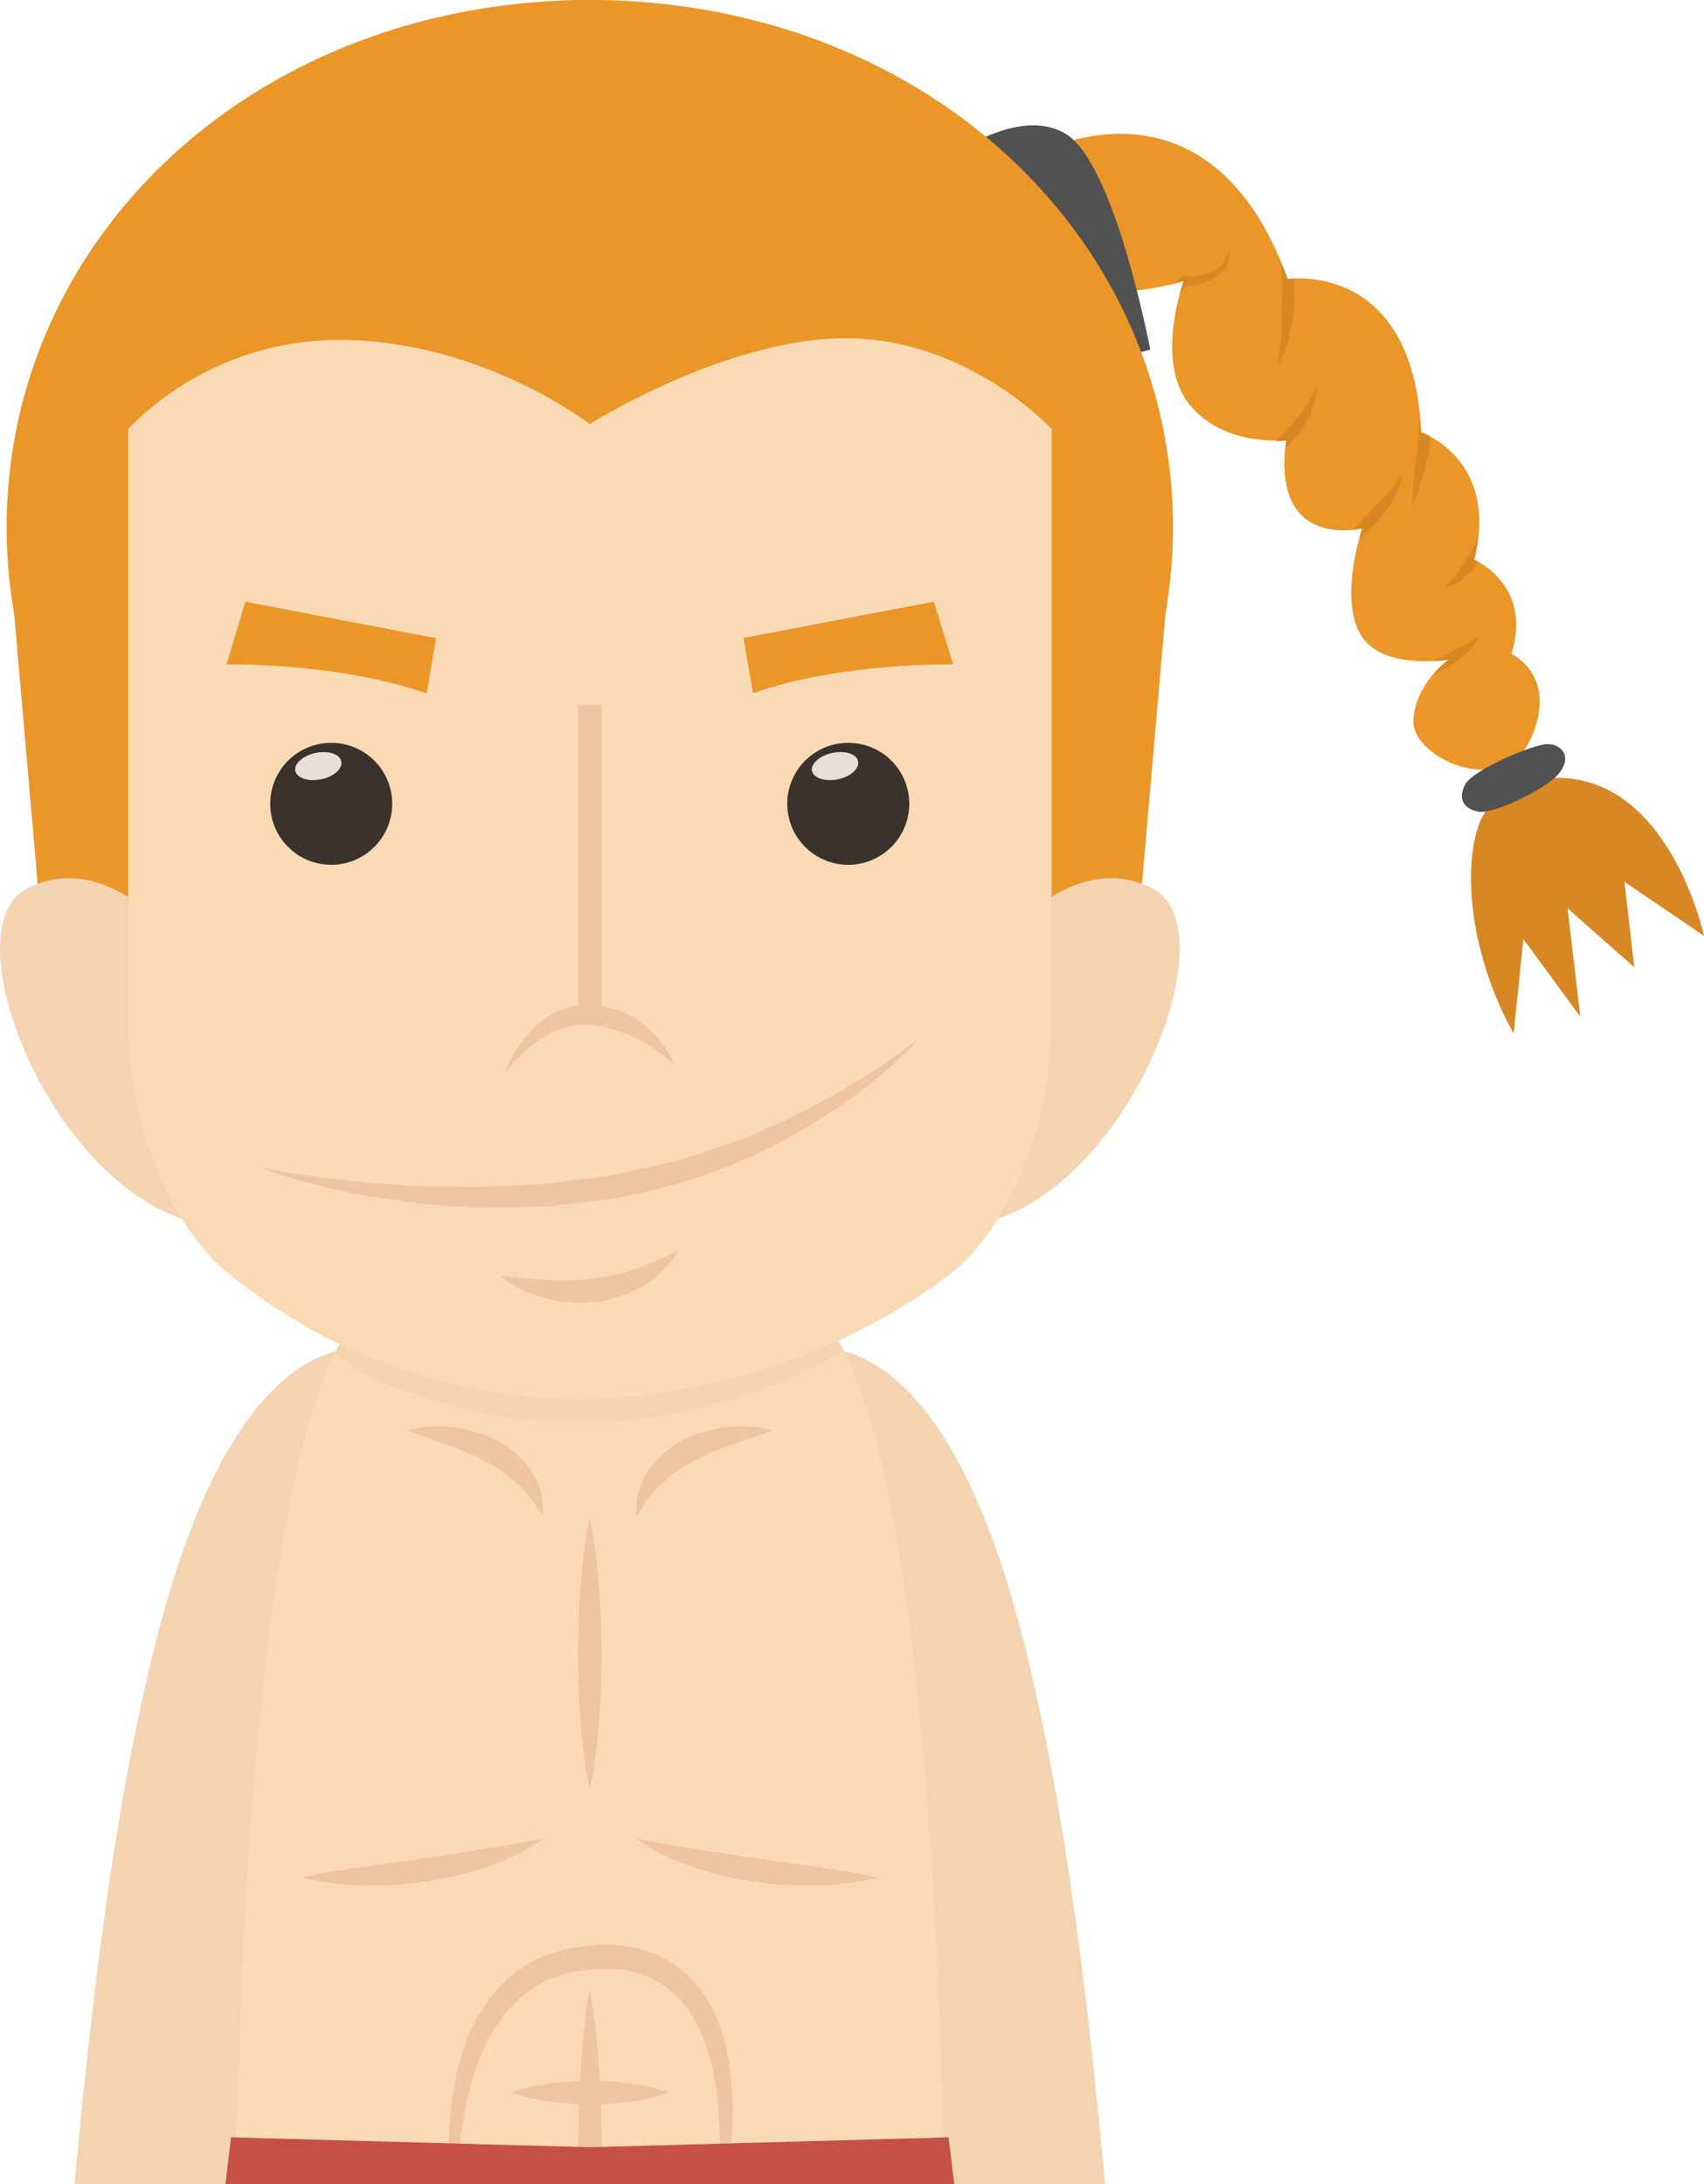 <svg xmlns="http://www.w3.org/2000/svg" viewBox="0 0 202.55 259.68"><defs><style>.cls-1{fill:#f4d3b0;}.cls-2{fill:#f9dab4;}.cls-3{fill:#efc4a0;}.cls-4{fill:#c65044;}.cls-5{fill:#ea9628;}.cls-6{fill:#d88725;}.cls-7{fill:#515151;}.cls-8{fill:#3a332d;}.cls-9{fill:#e8dfd9;}</style></defs><title>资源 346</title><g id="图层_2" data-name="图层 2"><g id="Layer_1" data-name="Layer 1"><path class="cls-1" d="M19.69,190.91c-6.33,22.37-9.15,51-10.83,68.77H36.61C39.85,217.21,44,160.47,44,160.47S29.49,156.27,19.69,190.91Z"/><path class="cls-1" d="M120.53,190.91c-9.8-34.64-24.3-30.44-24.3-30.44s4.14,56.74,7.37,99.21h27.76C129.68,241.91,126.85,213.28,120.53,190.91Z"/><path class="cls-2" d="M70.11,145.8l-.22,0v0c-9.78.05-19.1,5.89-25.08,8.94C31,161.82,28.44,231.7,28,259.68h84.24c-.45-28-3-97.86-16.82-104.93-6-3.05-15.3-8.89-25.09-8.94v0Z"/><path class="cls-1" d="M54.08,167.14a50.06,50.06,0,0,0,16.24,2,66.12,66.12,0,0,0,30-8.47c-1.46-2.87-3.07-4.94-4.9-5.87-6-3.05-15.29-8.89-25.08-8.94v0l-.21,0-.22,0v0c-9.79.05-19.1,5.89-25.09,8.94-1.84.94-3.47,3.05-4.94,6C43.16,164.32,49.54,165.8,54.08,167.14Z"/><path class="cls-3" d="M64.51,218.62a11.24,11.24,0,0,1-1.05.74,22,22,0,0,1-3,1.61,32,32,0,0,1-4.5,1.6c-.85.22-1.72.49-2.62.68l-2.74.46a36.44,36.44,0,0,1-5.43.44,26.83,26.83,0,0,1-4.76-.16,39.15,39.15,0,0,1-4.6-.71,40.31,40.31,0,0,1,4.55-.9l2.18-.29c.78-.14,1.59-.29,2.42-.39s1.7-.27,2.59-.34,1.76-.29,2.65-.42c1.79-.2,3.56-.49,5.22-.77s3.21-.55,4.57-.73Z"/><path class="cls-3" d="M75.71,218.62l4.52.82c1.36.18,2.89.52,4.57.73s3.43.57,5.22.77c.89.13,1.76.34,2.65.42s1.75.23,2.59.34,1.64.25,2.41.39l2.19.29a40.31,40.31,0,0,1,4.55.9,39.62,39.62,0,0,1-4.6.71,26.86,26.86,0,0,1-4.76.16,36.68,36.68,0,0,1-5.44-.44l-2.74-.46c-.89-.19-1.76-.46-2.61-.68a32.11,32.11,0,0,1-4.51-1.6,22.38,22.38,0,0,1-3-1.61A9.7,9.7,0,0,1,75.71,218.62Z"/><path class="cls-3" d="M48.47,170.09a11.19,11.19,0,0,1,3.33-.5,15,15,0,0,1,3.44.33,15.43,15.43,0,0,1,3.82,1.34,11.74,11.74,0,0,1,3.26,2.56,7.43,7.43,0,0,1,1.12,1.57,6,6,0,0,1,.71,1.56,6.6,6.6,0,0,1,.39,2.47c0,.6,0,.93,0,.93s-.2-.29-.5-.78q-.23-.36-.51-.87c-.25-.3-.52-.64-.77-1a10.41,10.41,0,0,0-1-1.07,15.2,15.2,0,0,0-1.17-1c-.37-.38-.92-.6-1.34-1s-1-.59-1.51-.86-1-.57-1.59-.78-1.07-.49-1.61-.68c-1.07-.43-2.1-.78-3-1.11Z"/><path class="cls-3" d="M91.75,170.09l-3.09,1.08c-.9.33-1.93.68-3,1.11-.54.19-1.07.45-1.61.68s-1.06.52-1.59.78-1,.56-1.51.86-1,.6-1.35,1a13.36,13.36,0,0,0-1.16,1,10.41,10.41,0,0,0-1,1.07c-.26.36-.53.7-.77,1l-.51.87c-.3.49-.5.78-.5.78a8.6,8.6,0,0,1,0-.93,6.44,6.44,0,0,1,.4-2.47,6.31,6.31,0,0,1,.7-1.56,7.43,7.43,0,0,1,1.12-1.57,11.79,11.79,0,0,1,3.27-2.56A15.16,15.16,0,0,1,85,169.92a14.93,14.93,0,0,1,3.44-.33A11.28,11.28,0,0,1,91.75,170.09Z"/><path class="cls-3" d="M70.11,180.59a46.66,46.66,0,0,1,.8,5,103.35,103.35,0,0,1,.6,11.06,101,101,0,0,1-.6,11.07,46.66,46.66,0,0,1-.8,5,48,48,0,0,1-.81-5,103.77,103.77,0,0,1-.59-11.07,100.8,100.8,0,0,1,.6-11.06A46.66,46.66,0,0,1,70.11,180.59Z"/><path class="cls-3" d="M84.66,238.78a13.32,13.32,0,0,0-5.58-5.85,14.62,14.62,0,0,0-4-1.42c-.71-.1-1.46-.22-2.13-.27s-1.21-.08-2,0a39.86,39.86,0,0,0-4.11.59l-2,.7a6.22,6.22,0,0,0-1.88.88l-1.75,1.12a11.6,11.6,0,0,0-1.5,1.39,14.78,14.78,0,0,0-2.46,3.1,20.7,20.7,0,0,0-1.7,3.35c-.43,1.14-.73,2.29-1.07,3.38s-.44,2.21-.65,3.26-.24,2.08-.35,3.06a42.58,42.58,0,0,0-.09,5.35c0,.83.09,1.59.15,2.29h.76c0-.7.07-1.45.12-2.27.13-1.56.35-3.3.61-5.18.18-.94.37-1.91.56-2.91s.55-2,.84-3,.76-2,1.22-3a24.83,24.83,0,0,1,1.67-2.91,12.08,12.08,0,0,1,2.2-2.58,9.69,9.69,0,0,1,1.29-1.11l1.47-.9a4.61,4.61,0,0,1,1.56-.71l1.66-.56c1.14-.27,2.36-.29,3.53-.46.47,0,1.24,0,1.85,0s1.13.14,1.7.19a12.1,12.1,0,0,1,3.23,1.11A11.2,11.2,0,0,1,82.49,240c2.21,3.93,2.82,8.48,3,12.24.13,2.89.11,5.44,0,7.48h.77a45.09,45.09,0,0,0,.8-7.5,38.67,38.67,0,0,0-.34-6.39A20.8,20.8,0,0,0,84.66,238.78Z"/><path class="cls-3" d="M70.11,236.55s-.47,2.32-.8,5.8-.59,8.11-.6,12.75c0,1.54,0,3.08.08,4.58h2.64c0-1.5.07-3,.08-4.58,0-4.64-.25-9.28-.6-12.75S70.11,236.55,70.11,236.55Z"/><path class="cls-3" d="M60.77,248.79a18.35,18.35,0,0,1,2.92-.8,35.15,35.15,0,0,1,6.42-.6,34.26,34.26,0,0,1,6.41.6,17.14,17.14,0,0,1,2.92.8,17.65,17.65,0,0,1-2.92.81,34.32,34.32,0,0,1-6.41.59,35.22,35.22,0,0,1-6.42-.59A17.65,17.65,0,0,1,60.77,248.79Z"/><polygon class="cls-4" points="26.8 259.68 113.43 259.68 112.75 254.12 70.11 255.3 27.46 254.12 26.8 259.68"/><path class="cls-5" d="M122.74,18.48s20.76-11.66,30.33,14.7c0,0,14.93-2.34,15.86,18.2,0,0,9.34,3.26,6.3,15.16,0,0,7,3,4.43,11.2,0,0,5.6,2.57,2.34,10s-14.24,2.34-14-2.1,4.2-7.23,4.2-7.23-7.94,1.4-10.5-3,.23-12.6.23-12.6-10.87,2.8-9.05-10.5c0,0-7.28.93-11.48-4.2s-.7-14.7-.7-14.7-8.7,2.8-14,0S122.74,18.48,122.74,18.48Z"/><path class="cls-6" d="M145.47,31.23a3.55,3.55,0,0,1-1.33,1.07,6.76,6.76,0,0,1-3.41.52l-.27,0-.17.18-.67.74c.67-.18,1.08-.31,1.08-.31s-.22.61-.49,1.6a2,2,0,0,1,.22-.34L141,34a7.45,7.45,0,0,0,3.52-1,3.64,3.64,0,0,0,1.31-1.52,3.53,3.53,0,0,0,.26-1.91A4.23,4.23,0,0,1,145.47,31.23Z"/><path class="cls-6" d="M153.63,38.22a17.41,17.41,0,0,0,.22-3.1,16.42,16.42,0,0,0-.11-2,6.31,6.31,0,0,0-.67.06c-.23-.64-.47-1.23-.72-1.82,0,.26,0,.52,0,.8,0,1,.12,2,.07,3s0,2-.06,3,0,1.85-.15,2.6c-.19,1.51-.21,2.59-.21,2.59s.45-.93,1-2.44A16.29,16.29,0,0,0,153.63,38.22Z"/><path class="cls-6" d="M153.94,50a22.3,22.3,0,0,1-1.84,2,3.17,3.17,0,0,1-.52.45,12.07,12.07,0,0,0,1.3-.06c0,.3,0,.56-.07.84.08-.07.17-.13.25-.21a14.09,14.09,0,0,0,1.88-2.26,11.5,11.5,0,0,0,1.13-2.29,22.23,22.23,0,0,0,.52-2.42s-.57.85-1.23,2.07A18.36,18.36,0,0,1,153.94,50Z"/><path class="cls-6" d="M161.57,64a16.65,16.65,0,0,0,1.54-1.4,17.6,17.6,0,0,0,1.71-2,12.72,12.72,0,0,0,1.19-2,4.9,4.9,0,0,0,.51-1.58,5.79,5.79,0,0,0,.1-.6l-.36.52a7.86,7.86,0,0,1-.91,1.25c-.43.48-.89,1-1.48,1.61s-1.13,1.22-1.76,1.81L160.84,63a8.45,8.45,0,0,0,1.09-.18S161.77,63.28,161.57,64Z"/><path class="cls-6" d="M168.78,57.71c.21-.74.5-1.59.73-2.52a12.29,12.29,0,0,0,.46-2.95c0-.13,0-.24,0-.36a7.57,7.57,0,0,0-1.06-.5c0-.51-.09-1-.13-1.44-.08.72-.16,1.43-.22,2.17a19.11,19.11,0,0,1-.29,2.89c-.14.92-.19,1.79-.28,2.54-.13,1.5-.11,2.55-.11,2.55A24,24,0,0,0,168.78,57.71Z"/><path class="cls-6" d="M175.23,66.54a18,18,0,0,0,.46-2.5c-.22.4-.43.81-.66,1.23-.32.64-.75,1.2-1.05,1.81l-1.06,1.48c-.74.71-1.28,1.33-1.28,1.33s.18,0,.49-.17a9.27,9.27,0,0,0,1.31-.57c.43-.38,1-.79,1.52-1.33.25-.32.51-.67.76-1Z"/><path class="cls-6" d="M174.23,76.65c-1,.56-2.33,1.2-3.69,1.89l-.16.08a15.53,15.53,0,0,0,1.82-.18,12.4,12.4,0,0,0-1.76,1.67c.25-.12.5-.2.74-.33a14.43,14.43,0,0,0,2-1.19,10.12,10.12,0,0,0,1.56-1.33,4,4,0,0,0,.87-1.18,4.13,4.13,0,0,0,.24-.48s-.16.12-.46.31A6.44,6.44,0,0,1,174.23,76.65Z"/><path class="cls-6" d="M181.08,93a8.48,8.48,0,0,0-5.36,5.25c-1.88,5.65-.79,15.68,4.2,24.63l1.16-11.22,6.77,9.22L186.33,108l7.93,7-1.16-10.15,9.45,6.42S197.76,88.83,181.08,93Z"/><path class="cls-7" d="M185.5,91.71c-1.35,2-8,5.11-9.74,4.8s-2.52-1.49-1.6-3.24,8.15-4.79,9.74-4.8S186.85,89.75,185.5,91.71Z"/><path class="cls-7" d="M112.24,19.18s8.56-6.78,14.43-3.27,10.06,25.67,10.06,25.67l-10.06,2.56Z"/><path class="cls-5" d="M71.38,0H68.83C29.74.7.79,28.5.79,62.73a59.25,59.25,0,0,0,.89,10.2l4.09,47H41a77.52,77.52,0,0,0,27.83,5.56h0l1.06,0h.43c.36,0,.71,0,1.06,0h0a77.53,77.53,0,0,0,27.84-5.56h35.23l4.09-47a60.26,60.26,0,0,0,.89-10.2C139.43,28.5,110.48.7,71.38,0Z"/><path class="cls-1" d="M20.66,111.43s-8.31-10.67-17.57-5.71,3.56,37.4,21.85,40Z"/><path class="cls-1" d="M119.56,111.43s8.31-10.67,17.57-5.71-3.56,37.4-21.85,40Z"/><path class="cls-2" d="M114.37,150.3s-17.16,15.37-44.26,16a65.91,65.91,0,0,1-44.26-16c-6.69-6.85-10.62-17.57-10.62-28.94V51a35.13,35.13,0,0,1,26-10.58c16.5.38,28.87,10,28.87,10S86.5,40.07,100.85,40.22,125,51,125,51v70.33C125,132.73,121.06,143.45,114.37,150.3Z"/><path class="cls-5" d="M26.92,79s13.26-.26,23.79,3.45l1.13-6.57L29.17,71.54Z"/><path class="cls-5" d="M113.3,79S100,78.71,89.51,82.42l-1.13-6.57L111,71.54Z"/><path class="cls-8" d="M46.62,95.56a7.25,7.25,0,1,1-7.24-7.24A7.24,7.24,0,0,1,46.62,95.56Z"/><path class="cls-9" d="M40.57,90.52c.18.88-.9,1.83-2.41,2.14s-2.88-.16-3.06-1,.91-1.83,2.42-2.14S40.4,89.65,40.57,90.52Z"/><path class="cls-8" d="M108.08,95.56a7.25,7.25,0,1,1-7.24-7.24A7.24,7.24,0,0,1,108.08,95.56Z"/><path class="cls-9" d="M102,90.52c.17.88-.91,1.83-2.42,2.14s-2.88-.16-3.06-1,.91-1.83,2.42-2.14S101.86,89.65,102,90.52Z"/><path class="cls-3" d="M80.18,126.69a11.48,11.48,0,0,0-9.75-7.21C63.06,119,60,127.55,60,127.55s4.56-6.33,10.41-5.68A17.17,17.17,0,0,1,80.18,126.69Z"/><path class="cls-3" d="M31,138.83s1.28.25,3.52.64l4,.6c1.58.15,3.34.34,5.26.57l6.24.42,7,.08,7.4-.35,7.57-.94c2.38-.42,5-1.09,7.49-1.61s4.71-1.51,7-2.21,4.34-1.81,6.38-2.62,3.83-1.95,5.55-2.82l4.55-2.68c1.33-.84,2.45-1.64,3.39-2.27,1.84-1.32,2.87-2.13,2.87-2.13s-.86,1-2.52,2.56a67,67,0,0,1-7.47,5.87c-1.68,1-3.45,2.23-5.44,3.29s-4.1,2.22-6.43,3.1-4.77,1.91-7.26,2.54-4.92,1.23-7.66,1.74l-7.82.87L57,143.6c-2.47-.11-4.84-.34-7.09-.51l-6.29-.89A92.22,92.22,0,0,1,34.4,140C32.21,139.31,31,138.83,31,138.83Z"/><path class="cls-3" d="M59.49,151.66s1.48.21,3.56.39c1,.09,2.24.14,3.5.18a30.4,30.4,0,0,0,3.9-.22,21.62,21.62,0,0,0,3.78-.74,24.41,24.41,0,0,0,3.25-1.15c1-.38,1.75-.79,2.32-1.07s.93-.42.93-.42a12.55,12.55,0,0,1-2.39,2.84,6.94,6.94,0,0,1-1.45,1.11,9.18,9.18,0,0,1-1.8,1,11,11,0,0,1-2.08.76,13.05,13.05,0,0,1-2.24.44,16,16,0,0,1-4.44-.11,15.43,15.43,0,0,1-3.68-1.07A11,11,0,0,1,59.49,151.66Z"/><rect class="cls-3" x="68.71" y="83.82" width="2.8" height="37.09"/></g></g></svg>